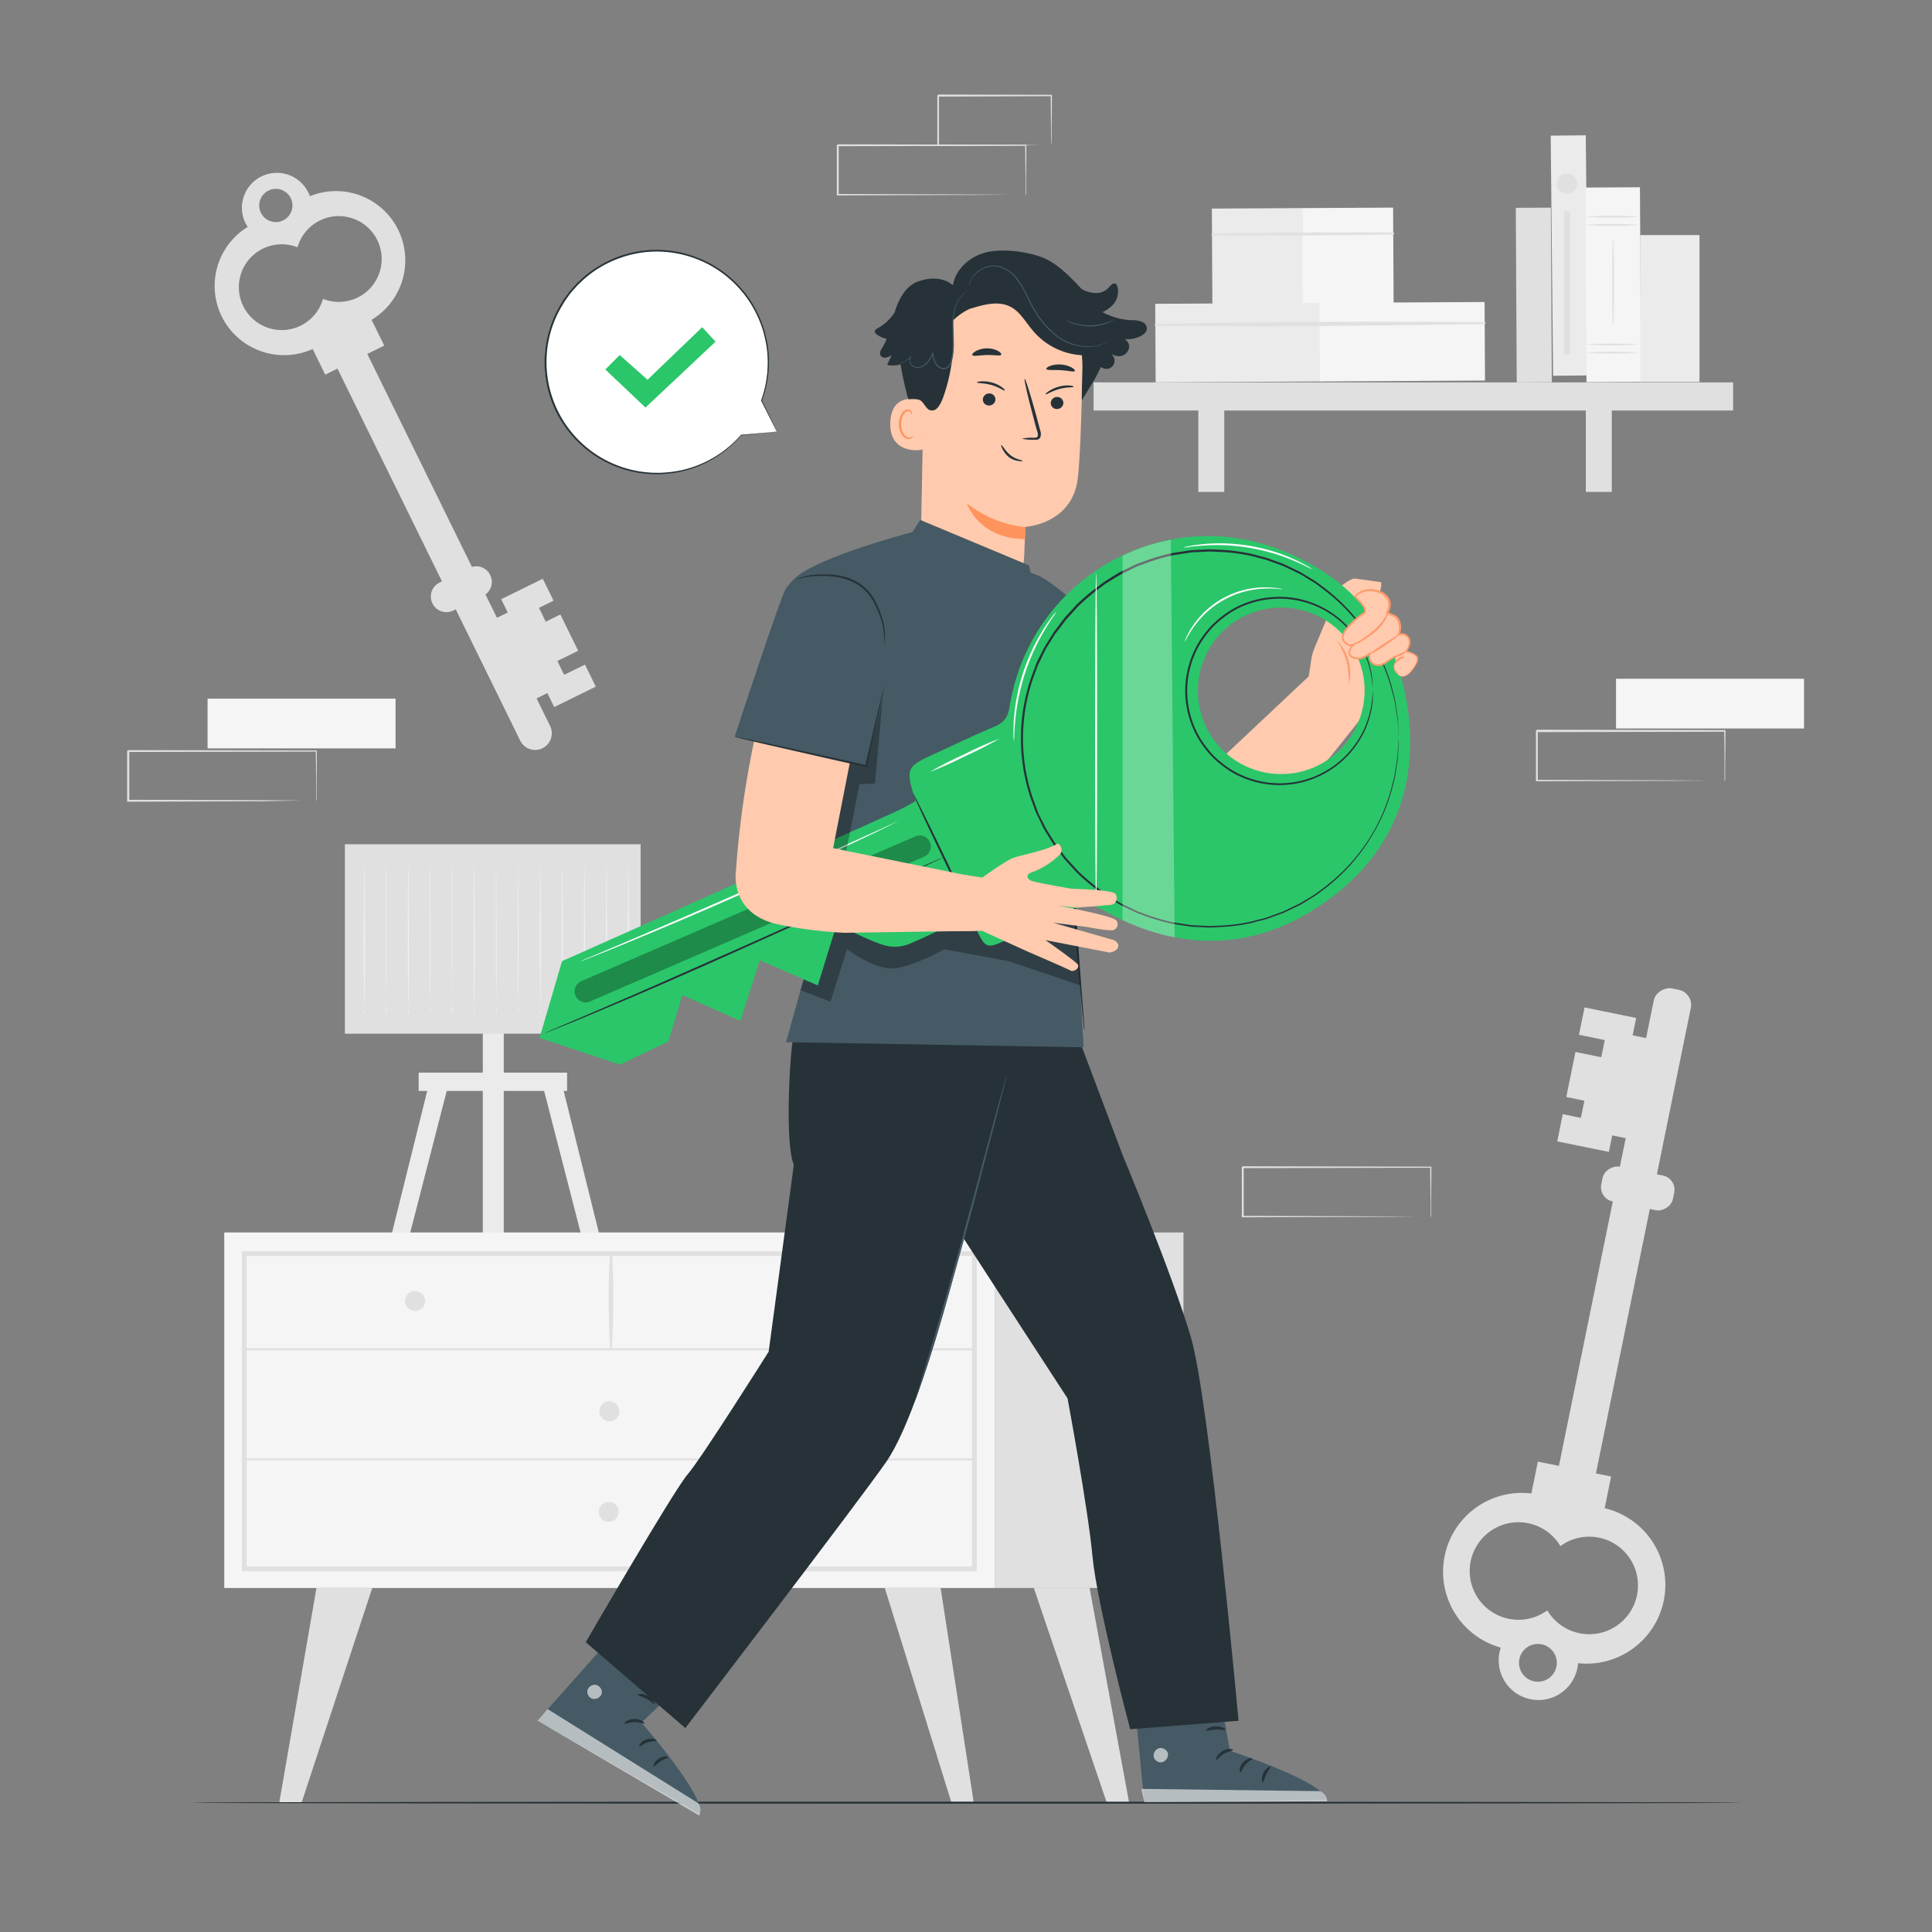 <svg xmlns="http://www.w3.org/2000/svg" viewBox="0 0 500 500"><rect x="0" y="0" width="500" height="500" fill="#808080" stroke="none"/><g id="freepik--background-complete--inject-46"><path d="M92.62,86.64l49.75,101.25a4.3,4.3,0,0,1-2,5.76h0a4.3,4.3,0,0,1-5.75-2L84.9,90.44a4.3,4.3,0,0,1,2-5.76h0A4.31,4.31,0,0,1,92.62,86.64Z" style="fill:#e0e0e0"></path><rect x="123.9" y="166.54" width="23.24" height="5.81" transform="translate(43.21 365.8) rotate(-116.17)" style="fill:#e0e0e0"></rect><path d="M126.86,148.83h0a4,4,0,0,1-1.84,5.39L117.31,158a4,4,0,0,1-5.39-1.84h0a4,4,0,0,1,1.84-5.39l7.71-3.79A4,4,0,0,1,126.86,148.83Z" style="fill:#e0e0e0"></path><polygon points="143.43 182.99 154.19 177.7 151.39 172 146 174.64 144.25 171.06 149.63 168.42 145.02 159.03 141.24 160.89 139.48 157.31 143.26 155.45 140.47 149.78 129.71 155.07 143.43 182.99" style="fill:#e0e0e0"></polygon><rect x="84.73" y="80.28" width="9.82" height="17.02" transform="translate(49.49 208.4) rotate(-116.17)" style="fill:#e0e0e0"></rect><path d="M63.54,57.72a8.91,8.91,0,0,0,.57,1,17.93,17.93,0,0,0-6.72,23.19h0a18,18,0,0,0,24,8.19l13.47-6.63a17.93,17.93,0,0,0,8.19-24h0A17.93,17.93,0,0,0,80.2,50.78c-.13-.35-.27-.7-.43-1a9,9,0,0,0-16.23,8Zm19.24-.65a11.1,11.1,0,1,1,.81,20.28A11.1,11.1,0,1,1,77,64,11.07,11.07,0,0,1,82.78,57.07Zm-7.52-5.76a4.3,4.3,0,1,1-5.76-2A4.32,4.32,0,0,1,75.26,51.31Z" style="fill:#e0e0e0"></path><rect x="350.73" y="318.72" width="138.08" height="9.78" rx="4" transform="translate(820.72 -23.06) rotate(101.52)" style="fill:#e0e0e0"></rect><rect x="407.92" y="277.84" width="26.43" height="6.61" transform="translate(780.74 -75.35) rotate(101.52)" style="fill:#e0e0e0"></rect><rect x="419.29" y="298.13" width="9.16" height="18.93" rx="3.75" transform="translate(809.96 -46.26) rotate(101.53)" style="fill:#e0e0e0"></rect><polygon points="423.44 263.45 410.08 260.72 408.63 267.8 415.31 269.17 414.41 273.61 407.73 272.25 405.35 283.9 410.04 284.86 409.13 289.3 404.44 288.35 403.01 295.39 416.37 298.11 423.44 263.45" style="fill:#e0e0e0"></polygon><rect x="400.76" y="375.95" width="11.17" height="19.35" transform="translate(865.37 64.52) rotate(101.52)" style="fill:#e0e0e0"></rect><path d="M408.22,431.74a9.67,9.67,0,0,0,.18-1.3,20.41,20.41,0,0,0,22.18-16.2h0a20.4,20.4,0,0,0-15.91-24.06l-16.74-3.41a20.39,20.39,0,0,0-24.05,15.91h0A20.38,20.38,0,0,0,388.4,426.4a12.35,12.35,0,0,0-.33,1.23,10.28,10.28,0,0,0,20.15,4.11Zm-17.76-12.8a12.62,12.62,0,1,1,13.37-18.81,12.62,12.62,0,1,1-3.39,16.63A12.61,12.61,0,0,1,390.46,418.94Zm2.76,10.42a4.89,4.89,0,1,1,3.81,5.77A4.89,4.89,0,0,1,393.22,429.36Z" style="fill:#e0e0e0"></path><rect x="392.4" y="53.78" width="9.08" height="45.18" transform="translate(-0.4 2.13) rotate(-0.31)" style="fill:#e0e0e0"></rect><rect x="313.69" y="53.94" width="23.51" height="24.94" transform="translate(-0.35 1.74) rotate(-0.31)" style="fill:#ebebeb"></rect><rect x="337.09" y="53.81" width="23.51" height="24.94" transform="translate(-0.35 1.87) rotate(-0.31)" style="fill:#f5f5f5"></rect><path d="M313.66,60.89q23.44.2,46.92-.21a.25.25,0,0,0,0-.5c-15.62-.09-31.29,0-46.91.28a.22.22,0,0,0,0,.43Z" style="fill:#e0e0e0"></path><rect x="299.02" y="78.52" width="42.72" height="20.33" transform="translate(-0.47 1.72) rotate(-0.31)" style="fill:#ebebeb"></rect><rect x="341.54" y="78.29" width="42.72" height="20.33" transform="translate(-0.47 1.95) rotate(-0.31)" style="fill:#f5f5f5"></rect><path d="M299,84.29c28.38.32,56.86,0,85.24-.43a.25.25,0,0,0,0-.5c-28.38-.15-56.86-.13-85.24.5a.22.22,0,0,0,0,.43Z" style="fill:#e0e0e0"></path><rect x="283.02" y="98.96" width="165.51" height="7.28" style="fill:#e0e0e0"></rect><rect x="310.12" y="102.46" width="6.72" height="24.85" style="fill:#e0e0e0"></rect><rect x="410.41" y="102.46" width="6.72" height="24.85" style="fill:#e0e0e0"></rect><rect x="401.31" y="36.94" width="9.08" height="62.14" transform="matrix(1, -0.01, 0.01, 1, -0.36, 2.18)" style="fill:#ebebeb"></rect><rect x="410.44" y="48.52" width="14.11" height="50.36" transform="translate(-0.39 2.24) rotate(-0.31)" style="fill:#f5f5f5"></rect><path d="M424.32,58.18a50.7,50.7,0,0,1-7.06.24,50.49,50.49,0,0,1-7.05-.24,103.81,103.81,0,0,1,14.11,0Z" style="fill:#e0e0e0"></path><path d="M424.32,56.07a52.62,52.62,0,0,1-7.06.24,52.41,52.41,0,0,1-7.05-.24,99.67,99.67,0,0,1,14.11,0Z" style="fill:#e0e0e0"></path><path d="M424.32,91.26a103.81,103.81,0,0,1-14.11,0,99.67,99.67,0,0,1,14.11,0Z" style="fill:#e0e0e0"></path><path d="M424.32,89.14a99.67,99.67,0,0,1-14.11,0,103.81,103.81,0,0,1,14.11,0Z" style="fill:#e0e0e0"></path><path d="M417.49,84.53c-.14,0-.25-5.08-.25-11.35s.11-11.35.25-11.35.24,5.08.24,11.35S417.62,84.53,417.49,84.53Z" style="fill:#e0e0e0"></path><rect x="424.47" y="60.84" width="15.36" height="38.01" style="fill:#ebebeb"></rect><path d="M408.16,47.52a2.61,2.61,0,1,1-2.61-2.61A2.61,2.61,0,0,1,408.16,47.52Z" style="fill:#e0e0e0"></path><rect x="404.74" y="54.7" width="1.61" height="36.96" style="fill:#e0e0e0"></rect><polygon points="111.55 278.35 100.05 324.69 104.7 324.69 116.64 278.35 111.55 278.35" style="fill:#ebebeb"></polygon><polygon points="144.89 278.35 156.39 324.69 151.73 324.69 139.79 278.35 144.89 278.35" style="fill:#ebebeb"></polygon><rect x="124.95" y="265.75" width="5.42" height="58.93" style="fill:#ebebeb"></rect><rect x="89.26" y="218.49" width="76.53" height="49.03" style="fill:#e0e0e0"></rect><rect x="108.35" y="277.6" width="38.41" height="4.73" style="fill:#ebebeb"></rect><path d="M94.35,261.12a4.5,4.5,0,0,1,.05.9h-.1c-.08-2.4-.14-10.34-.14-19.76,0-5.68,0-10.82.06-14.6,0-1.83,0-3.33.06-4.43q0-.73,0-1.2a1.69,1.69,0,0,1,0-.42,1.69,1.69,0,0,1,0,.42q0,.47,0,1.2c0,1.1,0,2.6.06,4.43,0,3.78,0,8.92.06,14.6,0,9.42-.06,17.36-.14,19.76h-.1A4.5,4.5,0,0,1,94.35,261.12Z" style="fill:#f5f5f5"></path><path d="M100.05,261.12a8.16,8.16,0,0,1,0,.9H100c-.07-2.4-.13-10.34-.13-19.76,0-5.68,0-10.82,0-14.6,0-1.83,0-3.33.06-4.43,0-.49,0-.89,0-1.2a1.24,1.24,0,0,1,0-.42,2.24,2.24,0,0,1,0,.42c0,.31,0,.71,0,1.2,0,1.1,0,2.6.06,4.43,0,3.78,0,8.92,0,14.6,0,9.42,0,17.36-.13,19.76H100A4.85,4.85,0,0,1,100.05,261.12Z" style="fill:#f5f5f5"></path><path d="M105.74,261.12a4.5,4.5,0,0,1,.05.9h-.1c-.08-2.4-.14-10.34-.14-19.76,0-5.68,0-10.82.06-14.6,0-1.83,0-3.33.06-4.43q0-.73,0-1.2a2.7,2.7,0,0,1,0-.42,1.24,1.24,0,0,1,0,.42c0,.31,0,.71,0,1.2,0,1.1,0,2.6.06,4.43,0,3.78,0,8.92.05,14.6,0,9.42-.06,17.36-.14,19.76h-.1A5.8,5.8,0,0,1,105.74,261.12Z" style="fill:#f5f5f5"></path><path d="M111.44,261.12a5.8,5.8,0,0,1,0,.9h-.1c-.08-2.4-.14-10.34-.14-19.76,0-5.68,0-10.82,0-14.6,0-1.83,0-3.33.06-4.43,0-.49,0-.89,0-1.2a1.69,1.69,0,0,1,0-.42,2.7,2.7,0,0,1,0,.42q0,.47,0,1.2c0,1.1,0,2.6.06,4.43,0,3.78,0,8.92.06,14.6,0,9.42-.06,17.36-.14,19.76h-.1A4.5,4.5,0,0,1,111.44,261.12Z" style="fill:#f5f5f5"></path><path d="M117.13,261.12a4.85,4.85,0,0,1,.06.9h-.11c-.08-2.4-.13-10.34-.13-19.76,0-5.68,0-10.82,0-14.6,0-1.83,0-3.33.06-4.43,0-.49,0-.89,0-1.2a2.24,2.24,0,0,1,0-.42,1.24,1.24,0,0,1,0,.42c0,.31,0,.71,0,1.2,0,1.1,0,2.6.06,4.43,0,3.78,0,8.92,0,14.6,0,9.42-.06,17.36-.13,19.76h-.11A8.16,8.16,0,0,1,117.13,261.12Z" style="fill:#f5f5f5"></path><path d="M122.83,261.12a4.5,4.5,0,0,1,0,.9h-.1c-.08-2.4-.14-10.34-.14-19.76,0-5.68,0-10.82.06-14.6,0-1.83,0-3.33.06-4.43q0-.73,0-1.2a1.69,1.69,0,0,1,0-.42,1.69,1.69,0,0,1,0,.42q0,.47,0,1.2c0,1.1,0,2.6.06,4.43,0,3.78,0,8.92.06,14.6,0,9.42-.06,17.36-.14,19.76h-.1A4.5,4.5,0,0,1,122.83,261.12Z" style="fill:#f5f5f5"></path><path d="M128.53,261.12a8.16,8.16,0,0,1,.05.9h-.11c-.08-2.4-.13-10.34-.13-19.76,0-5.68,0-10.82,0-14.6,0-1.83.05-3.33.06-4.43,0-.49,0-.89,0-1.2a1.24,1.24,0,0,1,0-.42,2.24,2.24,0,0,1,0,.42c0,.31,0,.71,0,1.2,0,1.1,0,2.6.06,4.43,0,3.78,0,8.92.05,14.6,0,9.42-.05,17.36-.13,19.76h-.11A4.85,4.85,0,0,1,128.53,261.12Z" style="fill:#f5f5f5"></path><path d="M134.22,261.12a4.5,4.5,0,0,1,.05.9h-.1c-.08-2.4-.14-10.34-.14-19.76,0-5.68,0-10.82.06-14.6,0-1.83,0-3.33.06-4.43q0-.73,0-1.2a2.7,2.7,0,0,1,0-.42,1.69,1.69,0,0,1,0,.42c0,.31,0,.71,0,1.2,0,1.1,0,2.6,0,4.43,0,3.78,0,8.92.06,14.6,0,9.42-.06,17.36-.14,19.76h-.1A5.8,5.8,0,0,1,134.22,261.12Z" style="fill:#f5f5f5"></path><path d="M139.92,261.12a5.8,5.8,0,0,1,.05.9h-.1c-.08-2.4-.14-10.34-.14-19.76,0-5.68,0-10.82.05-14.6,0-1.83.05-3.33.06-4.43,0-.49,0-.89,0-1.2a1.24,1.24,0,0,1,0-.42,2.7,2.7,0,0,1,0,.42c0,.31,0,.71,0,1.2,0,1.1,0,2.6.06,4.43,0,3.78,0,8.92.06,14.6,0,9.42-.06,17.36-.14,19.76h-.1A4.5,4.5,0,0,1,139.92,261.12Z" style="fill:#f5f5f5"></path><path d="M145.61,261.12a4.85,4.85,0,0,1,.06.9h-.11c-.08-2.4-.14-10.34-.14-19.76,0-5.68.05-10.82.06-14.6,0-1.83.05-3.33.06-4.43,0-.49,0-.89,0-1.2a2.24,2.24,0,0,1,0-.42,1.24,1.24,0,0,1,0,.42c0,.31,0,.71,0,1.2,0,1.1,0,2.6.06,4.43,0,3.78,0,8.92.05,14.6,0,9.42-.06,17.36-.13,19.76h-.11A8.16,8.16,0,0,1,145.61,261.12Z" style="fill:#f5f5f5"></path><path d="M151.31,261.12a5.8,5.8,0,0,1,.05.9h-.1c-.08-2.4-.14-10.34-.14-19.76,0-5.68,0-10.82.06-14.6,0-1.83,0-3.33.06-4.43q0-.73,0-1.2a1.69,1.69,0,0,1,0-.42,2.7,2.7,0,0,1,0,.42q0,.47,0,1.2c0,1.1,0,2.6.06,4.43,0,3.78,0,8.92.06,14.6,0,9.42-.06,17.36-.14,19.76h-.1A4.5,4.5,0,0,1,151.31,261.12Z" style="fill:#f5f5f5"></path><path d="M157,261.12a8.16,8.16,0,0,1,.05.9H157c-.08-2.4-.13-10.34-.13-19.76,0-5.68,0-10.82.05-14.6,0-1.83,0-3.33.06-4.43,0-.49,0-.89,0-1.2a1.24,1.24,0,0,1,0-.42,2.24,2.24,0,0,1,0,.42c0,.31,0,.71,0,1.2,0,1.1,0,2.6.06,4.43,0,3.78,0,8.92.05,14.6,0,9.42-.05,17.36-.13,19.76H157A4.85,4.85,0,0,1,157,261.12Z" style="fill:#f5f5f5"></path><path d="M162.7,261.12a4.5,4.5,0,0,1,.05.9h-.1c-.08-2.4-.14-10.34-.14-19.76,0-5.68,0-10.82.06-14.6,0-1.83,0-3.33.06-4.43q0-.73,0-1.2a2.7,2.7,0,0,1,0-.42,1.69,1.69,0,0,1,0,.42q0,.47,0,1.2c0,1.1,0,2.6.06,4.43,0,3.78,0,8.92.06,14.6,0,9.42-.06,17.36-.14,19.76h-.1A5.8,5.8,0,0,1,162.7,261.12Z" style="fill:#f5f5f5"></path><rect x="58.04" y="318.96" width="199.5" height="92.01" style="fill:#f5f5f5"></rect><path d="M252.79,406.63H62.61V323.81H252.79ZM63.85,405.39h187.7V325.05H63.85Z" style="fill:#e0e0e0"></path><rect x="257.54" y="318.96" width="48.74" height="92.01" style="fill:#e0e0e0"></rect><path d="M63.23,349.44H252.17a.25.25,0,0,0,0-.5H63.23a.25.25,0,0,0,0,.5Z" style="fill:#e0e0e0"></path><path d="M158.32,349.19a208.36,208.36,0,0,0,.06-25,.26.26,0,0,0-.51,0,206.3,206.3,0,0,0,.07,25,.19.19,0,0,0,.38,0Z" style="fill:#e0e0e0"></path><path d="M209.17,336.69a2.57,2.57,0,1,1-2.57-2.57A2.58,2.58,0,0,1,209.17,336.69Z" style="fill:#e0e0e0"></path><path d="M110,336.69a2.58,2.58,0,1,1-2.58-2.57A2.58,2.58,0,0,1,110,336.69Z" style="fill:#e0e0e0"></path><path d="M160.28,365.22a2.58,2.58,0,1,1-2.58-2.57A2.58,2.58,0,0,1,160.28,365.22Z" style="fill:#e0e0e0"></path><polygon points="81.9 410.97 72.27 466.53 78.05 466.53 96.34 410.97 81.9 410.97" style="fill:#e0e0e0"></polygon><polygon points="243.43 410.97 252.01 466.53 246.24 466.53 228.98 410.97 243.43 410.97" style="fill:#e0e0e0"></polygon><polygon points="281.99 410.97 292.21 466.53 286.43 466.53 267.55 410.97 281.99 410.97" style="fill:#e0e0e0"></polygon><path d="M160.1,391.26a2.58,2.58,0,1,1-2.57-2.58A2.57,2.57,0,0,1,160.1,391.26Z" style="fill:#e0e0e0"></path><path d="M63.23,377.93H252.17a.25.25,0,0,0,0-.5H63.23a.25.25,0,0,0,0,.5Z" style="fill:#e0e0e0"></path><rect x="418.23" y="175.66" width="48.65" height="12.87" style="fill:#f5f5f5"></rect><path d="M446.31,202.09a2.07,2.07,0,0,1,0-.23l0-.66c0-.61,0-1.45,0-2.54,0-2.22,0-5.41-.08-9.44l.15.15-48.65.1.25-.25h0v3.27c0,1.09,0,2.18,0,3.25v6.33l-.24-.24,34.67.11,10.23.07,2.77,0,.72,0h.26s-.07,0-.22,0h-.7l-2.71,0-10.18.07-34.84.11h-.24v-.24q0-3.1,0-6.33v-6.52h0l.25-.25,48.65.1h.15v.15c0,4.07-.06,7.29-.08,9.53,0,1.07,0,1.91,0,2.5,0,.26,0,.47,0,.64S446.32,202.1,446.31,202.09Z" style="fill:#e0e0e0"></path><path d="M370.21,314.93a1,1,0,0,1,0-.23l0-.66c0-.61,0-1.45,0-2.54,0-2.22-.05-5.41-.09-9.44l.16.15-48.65.1c.11-.11-.25.25.24-.25h0v12.85l-.25-.24,34.67.11,10.24.07,2.77,0,.72,0h.26l-.23,0h-.69l-2.72,0-10.18.07-34.84.11h-.24V302.08h0c.5-.5.14-.14.26-.25l48.65.1h.15v.15c0,4.07-.07,7.29-.09,9.53,0,1.07,0,1.91,0,2.5,0,.26,0,.47,0,.64A1.23,1.23,0,0,1,370.21,314.93Z" style="fill:#e0e0e0"></path><rect x="53.72" y="180.81" width="48.65" height="12.87" style="fill:#f5f5f5"></rect><path d="M81.8,207.24a1.35,1.35,0,0,1,0-.24c0-.17,0-.39,0-.66,0-.6,0-1.45,0-2.53,0-2.22,0-5.42-.08-9.45l.15.15-48.65.1c.11-.11-.25.25.24-.25h0v12.87l-.24-.25,34.67.11,10.23.07,2.77,0,.72,0a.81.81,0,0,1,.26,0h-.23l-.69,0-2.72,0L68,207.37l-34.84.11H32.9V194.37h0c.49-.49.14-.13.25-.24l48.65.09H82v.15c0,4.07-.06,7.29-.08,9.54,0,1.07,0,1.9,0,2.5,0,.26,0,.47,0,.63A1.66,1.66,0,0,1,81.8,207.24Z" style="fill:#e0e0e0"></path><path d="M265.4,50.45a1,1,0,0,1,0-.23v-.66c0-.61,0-1.45,0-2.53,0-2.23-.05-5.42-.08-9.45l.15.15-48.65.1c.11-.11-.25.25.24-.25h0V50.45l-.24-.24,34.67.11,10.23.07,2.77,0,.72,0h.26l-.23,0h-.69l-2.72,0-10.17.06-34.84.12h-.25V37.6h0l.25-.25,48.65.1h.15v.15c0,4.07-.06,7.29-.08,9.54,0,1.06,0,1.9,0,2.49l0,.64A1.23,1.23,0,0,1,265.4,50.45Z" style="fill:#e0e0e0"></path><path d="M272,37.58a.68.68,0,0,1,0-.24c0-.19,0-.41,0-.69,0-.63,0-1.49,0-2.58,0-2.25-.05-5.44-.09-9.36l.18.18L242.77,25c-.23.22.29-.3.24-.25h0v6.62c0,2.15,0,4.24,0,6.24l-.24-.23,20.91.11,6.1.06,1.64,0,.59,0a3.43,3.43,0,0,1-.53,0l-1.6,0-6,.07-21.07.11h-.23v-.24c0-2,0-4.09,0-6.24V24.72h0c-.06.05.47-.47.25-.25l29.23.07h.18v.18c0,4-.07,7.19-.09,9.47,0,1.07,0,1.92-.05,2.54S272,37.59,272,37.58Z" style="fill:#e0e0e0"></path></g><g id="freepik--Floor--inject-46"><path d="M450.92,466.53c0,.15-90,.26-200.91.26s-200.93-.11-200.93-.26,89.94-.26,200.93-.26S450.92,466.39,450.92,466.53Z" style="fill:#263238"></path></g><g id="freepik--speech-bubble--inject-46"><path d="M201,111.7l-4-8.06a28.89,28.89,0,1,0-5.25,8.92v0Z" style="fill:#fff"></path><path d="M201,111.7l-.58.07-1.74.19-6.89.72a.12.12,0,0,1-.11-.09s0,0,0-.06h0l.17.11a28.94,28.94,0,0,1-11.6,8.2A27.76,27.76,0,0,1,176,122.1a31.54,31.54,0,0,1-4.78.59,28.67,28.67,0,0,1-10.39-1.43,29.18,29.18,0,0,1-17.42-15.79,29.1,29.1,0,0,1,1.46-26.33l.92-1.53,1.06-1.44.53-.72.58-.66,1.18-1.32c.4-.42.85-.8,1.28-1.2a13,13,0,0,1,1.31-1.15,26.4,26.4,0,0,1,2.83-2,28.72,28.72,0,0,1,25.05-2.77A29,29,0,0,1,195.9,80.71a31,31,0,0,1,1.81,4.47,37.65,37.65,0,0,1,1,4.4,28.68,28.68,0,0,1-1.52,14.09v-.07c1.26,2.63,2.24,4.66,2.9,6.05.32.66.56,1.18.73,1.54s.24.51.24.51-.11-.19-.28-.53l-.79-1.55-3-5.94a.09.09,0,0,1,0-.07,28.87,28.87,0,0,0,1.39-14,36.83,36.83,0,0,0-1-4.34,30.36,30.36,0,0,0-1.81-4.41,28.76,28.76,0,0,0-28.37-15.63,29.09,29.09,0,0,0-12.4,4.27,25.43,25.43,0,0,0-2.78,2,14,14,0,0,0-1.3,1.13c-.41.4-.85.77-1.25,1.19l-1.16,1.3-.58.65-.52.7-1,1.42-.91,1.51a28.1,28.1,0,0,0-3.84,13.09A28.66,28.66,0,0,0,161,120.89a28.81,28.81,0,0,0,10.25,1.45,33.67,33.67,0,0,0,4.72-.56,28.36,28.36,0,0,0,4.27-1.24,28.91,28.91,0,0,0,11.55-8,.11.11,0,0,1,.15,0,.12.12,0,0,1,0,.13h0l-.1-.14,6.83-.59,1.78-.15Z" style="fill:#263238"></path><polygon points="156.65 95.62 160.38 91.88 167.58 98.28 181.72 84.68 185.18 88.42 167.05 105.48 156.65 95.62" style="fill:#2BC66A"></polygon></g><g id="freepik--Character--inject-46"><path d="M183.36,429.33,166,445.81s17.16,19.59,15,23.64L139.1,445.31,165,416.21Z" style="fill:#455a64"></path><g style="opacity:0.6"><path d="M154.44,436.09a2,2,0,0,0-2.35,1.18,1.91,1.91,0,0,0,1.15,2.35,2.1,2.1,0,0,0,2.49-1.27,2,2,0,0,0-1.47-2.3" style="fill:#fff"></path></g><g style="opacity:0.6"><path d="M139.1,445.31l2.63-3,39,24.37a3.32,3.32,0,0,1,.22,3.17Z" style="fill:#fff"></path></g><path d="M166.77,446c-.13.19-1.19-.34-2.57-.32s-2.44.54-2.57.34.88-1.16,2.56-1.16S166.93,445.86,166.77,446Z" style="fill:#263238"></path><path d="M169.94,450.49c-.07.22-1.15,0-2.36.43s-2,1.19-2.16,1.06.39-1.34,1.9-1.84S170.06,450.29,169.94,450.49Z" style="fill:#263238"></path><path d="M169.15,457.15c-.2-.07.15-1.24,1.34-2s2.41-.62,2.39-.4-1,.45-1.94,1.09S169.37,457.25,169.15,457.15Z" style="fill:#263238"></path><path d="M169.44,441c-.2.13-.94-.72-2.12-1.35s-2.28-.83-2.28-1.07,1.3-.42,2.67.35S169.63,440.88,169.44,441Z" style="fill:#263238"></path><path d="M172.18,436.77c-.05.08-.91-.29-2-1.3a10.56,10.56,0,0,1-1.73-2,11,11,0,0,1-.78-1.36,3.12,3.12,0,0,1-.32-.87,1,1,0,0,1,.58-1.12,1.3,1.3,0,0,1,1.16.1,3,3,0,0,1,.7.58,8.55,8.55,0,0,1,2.11,3.67,4,4,0,0,1,.16,2.42c-.13,0-.2-.91-.71-2.24a10.3,10.3,0,0,0-1.18-2.18,9.58,9.58,0,0,0-.95-1.1c-.36-.39-.73-.62-1-.5s-.11.08-.1.26a2.38,2.38,0,0,0,.23.64,14.5,14.5,0,0,0,.7,1.3,13.5,13.5,0,0,0,1.5,2C171.52,436.12,172.25,436.66,172.18,436.77Z" style="fill:#263238"></path><path d="M171.74,436.89a3.93,3.93,0,0,1,.7-2.32,7.87,7.87,0,0,1,1.69-2.06,7.46,7.46,0,0,1,1.31-.92,2,2,0,0,1,1.95-.21,1.12,1.12,0,0,1,.5,1.1,3.35,3.35,0,0,1-.26.89,5.57,5.57,0,0,1-3.07,2.94c-1.47.56-2.45.28-2.42.2a19.18,19.18,0,0,0,2.18-.73,5.54,5.54,0,0,0,1.86-1.51,5,5,0,0,0,.7-1.21c.21-.47.27-.93.08-1a1.37,1.37,0,0,0-1.14.23,7.33,7.33,0,0,0-1.2.79,8.37,8.37,0,0,0-1.68,1.79C172.13,436.05,171.87,436.93,171.74,436.89Z" style="fill:#263238"></path><path d="M314.18,430.75l4.14,22.36s24.76,8.09,24.92,12.71l-47.11.56-3.48-35.63Z" style="fill:#455a64"></path><g style="opacity:0.6"><path d="M300,452.42a2,2,0,0,0-1.42,2.21,1.89,1.89,0,0,0,2.18,1.43,2.08,2.08,0,0,0,1.49-2.35,2,2,0,0,0-2.43-1.24" style="fill:#fff"></path></g><g style="opacity:0.6"><path d="M296.13,466.38l-.74-3.42,46.29.59a3.35,3.35,0,0,1,1.81,2.62Z" style="fill:#fff"></path></g><path d="M319.11,452.88c0,.24-1.19.31-2.37,1s-1.82,1.7-2,1.61.17-1.46,1.62-2.31S319.17,452.67,319.11,452.88Z" style="fill:#263238"></path><path d="M324.12,455.11c.05.23-1,.6-1.81,1.58s-1.08,2-1.32,2-.35-1.36.7-2.55S324.12,454.88,324.12,455.11Z" style="fill:#263238"></path><path d="M326.84,461.24c-.21.05-.51-1.14.13-2.41s1.75-1.77,1.85-1.57-.61.88-1.12,1.93S327.08,461.22,326.84,461.24Z" style="fill:#263238"></path><path d="M317.15,447.67c-.1.21-1.17-.14-2.51-.08s-2.38.45-2.5.24.9-1,2.48-1.06S317.27,447.49,317.15,447.67Z" style="fill:#263238"></path><path d="M205.44,268.22c-.78.53-2.56,27.36,0,33.24l-6.51,48.35s-17.48,27.75-21,31.79S151.59,425,151.59,425l25.77,22.22s44.78-58.5,52-68.89C240.63,362.08,254,301,254,301l1.74-30.32Z" style="fill:#263238"></path><path d="M240.63,306.9c.78,1.43,35.65,55,35.65,55s5.29,28.39,6.46,40.91,9.75,44.72,9.75,44.72l28.05-2.2s-7.58-82.9-12.28-99.05-17.74-47.38-17.74-47.38l-11-29.21-31.71.59Z" style="fill:#263238"></path><path d="M260.48,278.48a5.72,5.72,0,0,1-.18.87l-.6,2.46c-.55,2.18-1.34,5.25-2.3,9-2,7.61-4.68,18.12-7.84,29.68s-6.25,22-8.6,29.49c-1.18,3.75-2.15,6.78-2.85,8.86l-.81,2.4a4.74,4.74,0,0,1-.32.82,5.35,5.35,0,0,1,.22-.85l.72-2.43c.65-2.15,1.56-5.18,2.69-8.91,2.26-7.52,5.28-17.95,8.45-29.51s5.93-22,8-29.65c1-3.75,1.86-6.81,2.46-9l.69-2.44A6.35,6.35,0,0,1,260.48,278.48Z" style="fill:#455a64"></path><path d="M346.64,152s2.95-2.33,3.9-2.26,6.89.93,6.89.93.37,2.5-1.33,3.32a12.48,12.48,0,0,1-4.23.89l-1.41,1Z" style="fill:#ffcaae"></path><path d="M269.24,160.21l46.46,36.47,23-21.64.63-4.21a14.67,14.67,0,0,1,1-3.48l5.93-14.11,13.89,22.52S326,220.35,320,221.91c-7.89,2.06-47.16-24.53-47.16-24.53Z" style="fill:#ffcaae"></path><path d="M346,165.67a12.52,12.52,0,0,1,3.09,11.5,25.34,25.34,0,0,0-.59-6A25.4,25.4,0,0,0,346,165.67Z" style="fill:#ff9a6c"></path><path d="M239.18,94.67l-.91,47.6c-.32,8.13-.75,20.16,12.12,20.08h0c11.16-.92,14.4-11.37,14.69-19,.14-3.59.26-6.59.3-7,0,0,12.21-.67,13.56-12.67.65-5.81,1-17.87,1.23-28.78A22.51,22.51,0,0,0,259.9,72.17l-1.16-.11C246.16,71.54,239.35,82.08,239.18,94.67Z" style="fill:#ffcaae"></path><path d="M265.41,136.43a29.17,29.17,0,0,1-15.19-6.19s2.94,9.16,15,9.28Z" style="fill:#ff935c"></path><path d="M260,101.09c-.27.06-1.43-.89-3.37-1.44s-3.54-.44-3.71-.64.23-.25.93-.31a8.51,8.51,0,0,1,3,.34,7.75,7.75,0,0,1,2.63,1.31C260,100.77,260.12,101.06,260,101.09Z" style="fill:#263238"></path><path d="M257.62,103.46a1.64,1.64,0,0,1-1.73,1.48,1.56,1.56,0,0,1-1.53-1.63,1.64,1.64,0,0,1,1.73-1.48A1.56,1.56,0,0,1,257.62,103.46Z" style="fill:#263238"></path><path d="M264.46,113.53a12,12,0,0,1,3.05-.24c.48,0,.94-.05,1.05-.37a2.42,2.42,0,0,0-.18-1.43c-.33-1.18-.67-2.42-1-3.73-1.43-5.31-2.41-9.65-2.2-9.71s1.55,4.21,3,9.51l1,3.75a2.79,2.79,0,0,1,.06,1.88,1.21,1.21,0,0,1-.85.61,3.26,3.26,0,0,1-.81,0A12.06,12.06,0,0,1,264.46,113.53Z" style="fill:#263238"></path><path d="M259.13,91.77c-.21.44-1.81.06-3.75.11s-3.53.43-3.75,0c-.09-.21.22-.61.89-1a6.14,6.14,0,0,1,2.85-.72,6,6,0,0,1,2.86.64C258.9,91.16,259.22,91.56,259.13,91.77Z" style="fill:#263238"></path><path d="M278.18,96c-.23.35-1.79-.09-3.69-.2s-3.5.09-3.69-.3c-.08-.18.24-.5.91-.77a6.64,6.64,0,0,1,2.84-.39,7.05,7.05,0,0,1,2.78.76C278,95.48,278.27,95.84,278.18,96Z" style="fill:#263238"></path><path d="M239.27,103.84c-.21-.11-8.5-3.21-8.86,5.45s8.41,7.24,8.44,7S239.27,103.84,239.27,103.84Z" style="fill:#ffcaae"></path><path d="M236.34,112.89s-.16.1-.42.21a1.52,1.52,0,0,1-1.13,0c-.9-.37-1.61-1.86-1.59-3.42a5,5,0,0,1,.51-2.14,1.73,1.73,0,0,1,1.19-1.11.76.76,0,0,1,.87.45c.11.24,0,.41.09.43s.19-.14.14-.5a.94.94,0,0,0-.32-.55,1.14,1.14,0,0,0-.83-.26,2.13,2.13,0,0,0-1.63,1.28,5.13,5.13,0,0,0-.62,2.39c0,1.75.81,3.42,2,3.84a1.6,1.6,0,0,0,1.39-.18C236.31,113.1,236.37,112.91,236.34,112.89Z" style="fill:#ff935c"></path><path d="M264.62,119.28c0-.23-1.66-.3-3.13-1.49a9,9,0,0,1-1.64-1.8c-.39-.52-.66-.84-.74-.79s.05.43.34,1a6.06,6.06,0,0,0,1.63,2.08,4.89,4.89,0,0,0,2.44,1C264.19,119.44,264.61,119.35,264.62,119.28Z" style="fill:#263238"></path><path d="M277.8,100.13c-.2.19-1.68,0-3.63.54s-3.26,1.44-3.5,1.37.07-.32.64-.73a8.71,8.71,0,0,1,2.77-1.25,7.72,7.72,0,0,1,2.92-.27C277.65,99.87,277.9,100,277.8,100.13Z" style="fill:#263238"></path><path d="M275.2,104.37a1.64,1.64,0,0,1-1.73,1.48,1.56,1.56,0,0,1-1.53-1.63,1.64,1.64,0,0,1,1.73-1.48A1.56,1.56,0,0,1,275.2,104.37Z" style="fill:#263238"></path><path d="M296.76,84.62a2,2,0,0,0-.89-1.17,6.06,6.06,0,0,0-3.06-.58,17.38,17.38,0,0,1-7.48-2.09,8.61,8.61,0,0,0,2.26-1.49,5.18,5.18,0,0,0,1.62-5.1,1.14,1.14,0,0,0-.62-.8c-.53-.18-1,.33-1.4.74A4.44,4.44,0,0,1,283,75.79a7.37,7.37,0,0,1-3.1-1l-.1-.12-1.22-1.3h0c-3-3.15-5.61-5.35-8.32-6.53-4-1.72-10.67-2.56-14.89-1.57s-8.06,4.28-8.76,8.56c-2.3-2-5.82-2.13-8.71-1.06l-.07,0c-3.22,1-5.12,4.37-6.14,7.59-.06.17-.11.35-.16.53a12.71,12.71,0,0,1-4.4,4.07c-.31.17-.67.38-.72.74s.24.65.52.86a6.33,6.33,0,0,0,2.55,1.14,14.73,14.73,0,0,1-1.11,2.21c-.38.6-.83,1.32-.53,2a1.36,1.36,0,0,0,1.39.65,4,4,0,0,0,1.5-.63l-1.13,2.52a7.55,7.55,0,0,0,3.47-.14,81.78,81.78,0,0,0,2,9c1.33,0,2.6-.24,3.4.52,1.09,1,1.54,2.93,3.41,2.26,1-.34,1.87-2.29,2.21-3.25A46.87,46.87,0,0,0,246.59,83a15,15,0,0,1,4.75-3.24l-.15.12c3.4-1.07,7.23-2.12,10.38-.46,2.44,1.29,3.83,3.9,5.62,6A17.84,17.84,0,0,0,280,91.93c.38,3.65-.14,8.24,0,11.64l3.28-5.38v0A12.45,12.45,0,0,0,283.9,97l.06-.12h0c.32-.64.62-1.28,1-1.91l0,0a2.12,2.12,0,0,0,3.17-2.74,4.79,4.79,0,0,0-1-1.06,3.35,3.35,0,0,0,3.17.91,2.64,2.64,0,0,0,1.93-2.55A2.27,2.27,0,0,0,291,87.75a7.43,7.43,0,0,0,4.31-.83C296.16,86.46,297,85.69,296.76,84.62Z" style="fill:#263238"></path><path d="M250.31,75.3a9.8,9.8,0,0,0-1.24,1.07,8.63,8.63,0,0,0-1.95,3.95,14.75,14.75,0,0,0-.39,3.05c0,1.11,0,2.3.07,3.55a32.58,32.58,0,0,1,0,4,13.7,13.7,0,0,1-.33,2.07,4.32,4.32,0,0,1-.9,2,1.82,1.82,0,0,1-1.72.53,2.72,2.72,0,0,1-1.5-.91,6.16,6.16,0,0,1-1.08-3.09l.25,0A10,10,0,0,1,240,94a3.6,3.6,0,0,1-2.38,1.21,2.24,2.24,0,0,1-1.23-.25,1.92,1.92,0,0,1-.82-.85,2.06,2.06,0,0,1-.23-1.07,1.51,1.51,0,0,1,.41-.93l.13.12a7.94,7.94,0,0,1-2.64,1.87,7.82,7.82,0,0,1-.81.29,1.09,1.09,0,0,1-.29.06l.27-.11c.19-.07.45-.17.79-.33a7.79,7.79,0,0,0,2.55-1.9l.12.12a1.55,1.55,0,0,0-.12,1.79,1.73,1.73,0,0,0,.74.75,2.21,2.21,0,0,0,1.12.22,3.35,3.35,0,0,0,2.2-1.16,9.92,9.92,0,0,0,1.48-2.43l.18-.38.07.42a6,6,0,0,0,1,2.95,2.39,2.39,0,0,0,1.35.81,1.52,1.52,0,0,0,1.45-.44,4.14,4.14,0,0,0,.84-1.87,14.5,14.5,0,0,0,.32-2,32.19,32.19,0,0,0,0-3.92c0-1.25-.09-2.45,0-3.57a15.15,15.15,0,0,1,.43-3.09,8.5,8.5,0,0,1,2.07-4A5,5,0,0,1,250.31,75.3Z" style="fill:#455a64"></path><path d="M287.23,88l-.1.08-.3.21c-.14.09-.31.2-.52.31a6.36,6.36,0,0,1-.74.37,10.74,10.74,0,0,1-5.18.79,13.71,13.71,0,0,1-7.19-2.88,23.64,23.64,0,0,1-6.05-7.36c-.84-1.48-1.51-3-2.26-4.4a16,16,0,0,0-2.59-3.73,8.3,8.3,0,0,0-3.42-2.2,5.81,5.81,0,0,0-1.82-.26,6.49,6.49,0,0,0-1.68.28,7,7,0,0,0-4,3.17,9.71,9.71,0,0,0-.67,1.78.56.56,0,0,1,0-.12l.06-.37a6.14,6.14,0,0,1,.5-1.35,6.86,6.86,0,0,1,1.39-1.79,7.11,7.11,0,0,1,2.6-1.51,6.47,6.47,0,0,1,1.74-.31A6,6,0,0,1,259,69a8.35,8.35,0,0,1,3.53,2.24A15.78,15.78,0,0,1,265.13,75c.76,1.41,1.43,2.92,2.26,4.39a23.67,23.67,0,0,0,6,7.29,13.57,13.57,0,0,0,7.06,2.89,10.92,10.92,0,0,0,5.11-.69C286.66,88.4,287.21,88,287.23,88Z" style="fill:#455a64"></path><path d="M288.47,82.75A2.27,2.27,0,0,1,288,83a9.15,9.15,0,0,1-1.3.61,12.21,12.21,0,0,1-2,.61,12.84,12.84,0,0,1-5.19,0,12.47,12.47,0,0,1-2.05-.59,10.15,10.15,0,0,1-1.31-.6,2.66,2.66,0,0,1-.44-.28s.68.31,1.81.69a13.55,13.55,0,0,0,2,.52,14.51,14.51,0,0,0,2.55.22,15.35,15.35,0,0,0,2.55-.24,15.82,15.82,0,0,0,2-.54C287.79,83.07,288.44,82.7,288.47,82.75Z" style="fill:#455a64"></path><path d="M255.4,143.61l12.37,5c3,.87,8.82,5.8,12.29,9.13l14.4,19.2-22,26.81Z" style="fill:#455a64"></path><path d="M238.14,134.55l-2,3.14s-29.08,7.58-31.5,13.41c-3.38,8.18,1.06,33.59,1.06,33.59l6.14,54.74-8.4,30.29,77,1.32s-4.67-79.42-5.76-87.82-8.42-36.91-8.42-36.91Z" style="fill:#455a64"></path><path d="M273.41,167.72s0,.09,0,.26.06.44.1.75q.1,1.05.3,2.88c.26,2.5.59,6.13,1,10.61.76,9,1.63,21.36,2.49,35.06s1.66,26.1,2.33,35.07c.34,4.46.61,8.07.8,10.62.09,1.23.16,2.19.21,2.89,0,.31,0,.56,0,.76a1.54,1.54,0,0,1,0,.25.7.7,0,0,1-.05-.25c0-.2-.06-.44-.1-.75q-.1-1-.3-2.88c-.26-2.5-.59-6.13-1-10.61-.76-9-1.63-21.36-2.48-35.07s-1.67-26.09-2.34-35.06c-.34-4.46-.61-8.07-.8-10.62-.09-1.23-.16-2.19-.21-2.89,0-.31,0-.56,0-.76A1.11,1.11,0,0,1,273.41,167.72Z" style="fill:#263238"></path><path d="M207.16,256.28l7.76,2.94,4.31-13.56s7.4,5.67,12.58,4.93,12.57-4.93,12.57-4.93l16.77,3.12L279.51,255l-1.35-22.69-48.57-2.46-14.67,1.72Z" style="opacity:0.3"></path><path d="M160.46,275.53l12.52-6c1.16-3.87,2.33-7.75,3.61-12l15,6.67,5.05-15.68,15,6.51,4.88-15.77c4.33,2,8,3.92,11.84,5.22a10.06,10.06,0,0,0,6.46,0c5.41-2.18,10.59-4.95,16-7.57.78,1.49,1.27,2.36,1.7,3.26,2.57,5.39,2.75,5.47,8.25,2.94,5.86-2.69,11.73-5.36,17.52-8.17,2.46-1.2,4.34-1,6.84.42,19.1,10.73,38.31,11.32,56.77-1.18,17.48-11.85,25.13-28.93,22.55-49.75s-14.38-35.14-33.89-42.42c-30.76-11.47-64.16,8.43-69.28,40.9-.43,2.68-1.41,4.11-3.86,5.13-5,2.09-9.91,4.45-14.84,6.72-8.28,3.8-8.27,3.8-5.64,12.59-1.66.89-3,1.73-4.48,2.39-19.17,8.77-70.24,31.56-87,39l-5.83,19.87Zm191.21-89a21.55,21.55,0,1,1-12.28-27.83A21.42,21.42,0,0,1,351.67,186.56Z" style="fill:#2BC66A"></path><path d="M239.17,221.7,152.7,259.19a2.86,2.86,0,0,1-3.76-1.49h0a2.86,2.86,0,0,1,1.49-3.76l86.46-37.48a2.85,2.85,0,0,1,3.76,1.48h0A2.85,2.85,0,0,1,239.17,221.7Z" style="opacity:0.3"></path><path d="M243.91,222s-.08.06-.25.15l-.77.37-3,1.39-11,5c-9.27,4.23-22.07,10-36.26,16.39s-27.09,12-36.48,15.9c-4.69,2-8.51,3.55-11.15,4.61l-3,1.2-.8.31-.27.08s.08-.05.25-.13l.78-.35,3-1.3,11.09-4.75c9.35-4,22.22-9.71,36.41-16l36.32-16.26,11-4.88,3-1.29.79-.33Z" style="fill:#263238"></path><path d="M253.42,241c-.13.06-4.07-7.88-8.81-17.74s-8.46-17.9-8.34-18,4.08,7.87,8.81,17.74S253.55,241,253.42,241Z" style="fill:#263238"></path><path d="M362,191.18s0-.27-.06-.79-.08-1.31-.15-2.31q0-.77-.09-1.71c-.07-.62-.2-1.3-.31-2s-.24-1.53-.37-2.37a25.47,25.47,0,0,0-.64-2.66,46.24,46.24,0,0,0-5.39-12.93,48.19,48.19,0,0,0-12.34-13.77l-2.09-1.56c-.74-.49-1.52-.93-2.28-1.4s-1.53-1-2.37-1.37l-2.52-1.21-1.28-.61-1.34-.49L328,145c-.93-.31-1.9-.51-2.86-.77a23.91,23.91,0,0,0-2.93-.66,44.05,44.05,0,0,0-6.13-.71c-1.05,0-2.1-.14-3.16-.13l-3.21.17c-.54,0-1.08,0-1.62.1l-1.62.25c-1.08.18-2.17.31-3.26.53a51.07,51.07,0,0,0-6.46,1.9l-1.61.59c-.27.1-.54.19-.8.3l-.78.37-3.13,1.52c-1,.55-2,1.2-3,1.8-.5.31-1,.59-1.5.94l-1.42,1.07a53.71,53.71,0,0,0-5.5,4.67l-2.46,2.72-.62.68-.56.73-1.11,1.49L273.12,164l-1,1.59-1,1.61-.49.8c-.15.28-.28.57-.42.85l-1.64,3.42c-.44,1.19-.88,2.38-1.32,3.59a48,48,0,0,0,0,30.57c.44,1.2.88,2.4,1.31,3.59s1.1,2.28,1.65,3.42l.41.85.49.8,1,1.61,1,1.59,1.12,1.49,1.11,1.49.55.73.62.69c.83.9,1.65,1.81,2.47,2.71a53.6,53.6,0,0,0,5.49,4.67l1.43,1.07c.47.36,1,.63,1.5,1,1,.6,2,1.24,3,1.8l3.13,1.51.78.37.8.31,1.61.59a51,51,0,0,0,6.46,1.89c1.09.23,2.19.35,3.26.53l1.62.25c.54.07,1.08.07,1.62.1l3.21.17c1.06,0,2.11-.09,3.16-.12a45.43,45.43,0,0,0,6.13-.71,26,26,0,0,0,2.93-.67c1-.26,1.93-.46,2.86-.76l2.73-1,1.35-.49,1.28-.61,2.51-1.21c.84-.38,1.59-.92,2.37-1.36s1.54-.92,2.28-1.4l2.1-1.57A48.36,48.36,0,0,0,355,216,46.24,46.24,0,0,0,360.33,203a25.93,25.93,0,0,0,.64-2.65c.13-.85.25-1.64.37-2.38s.24-1.41.31-2,.06-1.19.09-1.7c.07-1,.11-1.78.15-2.31s.06-.79.06-.79,0,.26,0,.79-.05,1.31-.09,2.31c0,.52-.05,1.09-.07,1.71s-.19,1.31-.29,2-.22,1.53-.35,2.38a25.21,25.21,0,0,1-.61,2.67,46.47,46.47,0,0,1-5.33,13A48.59,48.59,0,0,1,342.83,230l-2.11,1.58c-.74.49-1.52.94-2.29,1.42s-1.54,1-2.38,1.38l-2.54,1.23-1.29.61-1.35.5-2.75,1c-.94.32-1.91.52-2.88.78a24.44,24.44,0,0,1-3,.68,46.32,46.32,0,0,1-6.19.73c-1,0-2.11.15-3.18.13l-3.24-.16c-.55,0-1.09,0-1.64-.1l-1.63-.25c-1.09-.18-2.2-.3-3.29-.53a51.58,51.58,0,0,1-6.53-1.9l-1.63-.6c-.27-.1-.55-.19-.81-.3l-.79-.38-3.16-1.52c-1-.56-2-1.21-3.05-1.82-.51-.32-1-.59-1.52-.95l-1.44-1.08a53.61,53.61,0,0,1-5.56-4.72l-2.49-2.73-.63-.69-.56-.75-1.12-1.5-1.13-1.5-1-1.61-1-1.63-.5-.81-.42-.86-1.66-3.45c-.44-1.2-.89-2.41-1.33-3.63a48.44,48.44,0,0,1,0-30.9c.45-1.21.89-2.42,1.33-3.62s1.11-2.31,1.67-3.46c.14-.28.27-.57.42-.85l.49-.82,1-1.62,1-1.61,1.13-1.5,1.12-1.5.57-.75.62-.69c.84-.91,1.67-1.83,2.49-2.73a56,56,0,0,1,5.56-4.72l1.44-1.08c.48-.36,1-.63,1.52-1,1-.61,2-1.26,3.05-1.82l3.16-1.52.79-.38c.26-.11.54-.2.81-.3l1.63-.59a51.49,51.49,0,0,1,6.52-1.91c1.1-.22,2.21-.35,3.3-.53l1.63-.24c.54-.07,1.09-.07,1.64-.11l3.23-.16c1.07,0,2.14.09,3.19.13a46.52,46.52,0,0,1,6.19.73,26.49,26.49,0,0,1,3,.68c1,.27,1.94.47,2.88.78l2.75,1,1.35.5,1.29.61,2.54,1.23c.84.39,1.59.93,2.38,1.39s1.55.92,2.29,1.41l2.11,1.59a48.38,48.38,0,0,1,12.36,13.91,46.23,46.23,0,0,1,5.34,13,26.39,26.39,0,0,1,.61,2.67c.13.85.24,1.65.35,2.39s.23,1.41.29,2,.05,1.2.07,1.71c0,1,.07,1.78.09,2.32S362,191.18,362,191.18Z" style="fill:#263238"></path><path d="M355.29,178.8a1.69,1.69,0,0,1-.05-.39l-.08-1.15q0-.37-.06-.84c0-.31-.1-.64-.16-1a16.62,16.62,0,0,0-.51-2.48,23,23,0,0,0-2.68-6.39,24.15,24.15,0,0,0-31.88-8.83,23.54,23.54,0,0,0-2.93,1.89,26.6,26.6,0,0,0-2.71,2.3,26,26,0,0,0-2.34,2.77,22.94,22.94,0,0,0-3.42,6.59,23.73,23.73,0,0,0,0,15.08,23.11,23.11,0,0,0,3.41,6.58,27.38,27.38,0,0,0,2.35,2.78,26.6,26.6,0,0,0,2.71,2.3,24.74,24.74,0,0,0,2.93,1.89,23.26,23.26,0,0,0,3.12,1.37,24,24,0,0,0,12.56,1.05,24.08,24.08,0,0,0,16.2-11.25,23,23,0,0,0,2.68-6.39,16.62,16.62,0,0,0,.51-2.48c.06-.37.13-.7.16-1l.06-.84.08-1.15a1.69,1.69,0,0,1,.05-.39,1.91,1.91,0,0,1,0,.39c0,.29,0,.67,0,1.15,0,.26,0,.54,0,.85s-.08.65-.13,1a16.63,16.63,0,0,1-.47,2.51,22.71,22.71,0,0,1-2.63,6.49,24.38,24.38,0,0,1-16.37,11.53,24.48,24.48,0,0,1-12.81-1,25.34,25.34,0,0,1-3.18-1.39,24.55,24.55,0,0,1-3-1.92,27.78,27.78,0,0,1-2.77-2.35,27.23,27.23,0,0,1-2.4-2.82A23.78,23.78,0,0,1,308,186.5a24.19,24.19,0,0,1,0-15.41,23.86,23.86,0,0,1,3.49-6.72,28.45,28.45,0,0,1,2.4-2.83,27.67,27.67,0,0,1,2.77-2.34,24.55,24.55,0,0,1,3-1.92,25.34,25.34,0,0,1,3.18-1.39,24.48,24.48,0,0,1,12.81-1A24.3,24.3,0,0,1,352,166.39a22.71,22.71,0,0,1,2.63,6.49,16.63,16.63,0,0,1,.47,2.51c0,.37.11.71.13,1s0,.59,0,.85c0,.48,0,.86,0,1.15A1.91,1.91,0,0,1,355.29,178.8Z" style="fill:#263238"></path><path d="M290.52,143.84v94.28A57,57,0,0,0,304,242.59l-1-102.88A48.54,48.54,0,0,0,290.52,143.84Z" style="fill:#fff;opacity:0.3"></path><path d="M283.68,234.66c-.15,0-.26-19.36-.26-43.24s.11-43.24.26-43.24.26,19.36.26,43.24S283.82,234.66,283.68,234.66Z" style="fill:#fff"></path><path d="M273.37,158.33a7.5,7.5,0,0,1-.75,1.19c-.52.74-1.24,1.84-2.07,3.23a53.93,53.93,0,0,0-2.68,5,60.77,60.77,0,0,0-2.58,6.44,62.67,62.67,0,0,0-1.75,6.72c-.39,2.1-.66,4-.8,5.61s-.23,2.92-.25,3.83a6.85,6.85,0,0,1-.1,1.4,8,8,0,0,1-.1-1.41c0-.9,0-2.22.08-3.85a52.42,52.42,0,0,1,.7-5.67,51.72,51.72,0,0,1,4.36-13.28,53.21,53.21,0,0,1,2.8-5c.89-1.37,1.65-2.44,2.22-3.15A7.69,7.69,0,0,1,273.37,158.33Z" style="fill:#fff"></path><path d="M258.68,191.15a96.2,96.2,0,0,1-8.88,4.53,95.27,95.27,0,0,1-9.11,4.07,94.46,94.46,0,0,1,8.88-4.54A96.57,96.57,0,0,1,258.68,191.15Z" style="fill:#fff"></path><path d="M232.81,212.31s-.06.05-.2.13l-.6.31-2.36,1.17c-2.05,1-5,2.44-8.73,4.18-7.38,3.49-17.64,8.21-29,13.25s-21.8,9.43-29.36,12.54c-3.78,1.56-6.84,2.8-9,3.64l-2.45.95-.64.24-.22.06s.06-.05.2-.11l.62-.29,2.42-1,8.9-3.79c7.52-3.19,17.89-7.64,29.29-12.67s21.67-9.71,29.1-13.11l8.79-4,2.4-1.08.63-.27Z" style="fill:#fff"></path><path d="M331.89,152.47c0,.1-1.73-.25-4.51-.15a23.52,23.52,0,0,0-18.41,9.9c-1.62,2.26-2.27,3.89-2.36,3.84a4.76,4.76,0,0,1,.43-1.14,19.16,19.16,0,0,1,1.63-2.91A22.64,22.64,0,0,1,327.37,152a20.86,20.86,0,0,1,3.33.24A4.91,4.91,0,0,1,331.89,152.47Z" style="fill:#fff"></path><path d="M339.56,147.29a6.83,6.83,0,0,1-1.24-.56c-.77-.4-1.91-.93-3.34-1.55s-3.16-1.25-5.11-1.87a57,57,0,0,0-6.49-1.53,54.85,54.85,0,0,0-6.63-.68,51.9,51.9,0,0,0-5.44.1c-1.55.11-2.81.24-3.67.36a6.12,6.12,0,0,1-1.35.13,6.83,6.83,0,0,1,1.32-.33c.86-.18,2.11-.37,3.66-.53a45.87,45.87,0,0,1,5.5-.21,53.72,53.72,0,0,1,6.7.64,52.69,52.69,0,0,1,6.54,1.59,45.11,45.11,0,0,1,5.12,2c1.42.66,2.54,1.25,3.29,1.7A7.07,7.07,0,0,1,339.56,147.29Z" style="fill:#fff"></path><polygon points="219.02 220.21 222.43 202.95 226.45 202.79 228.46 180.33 224.14 198.21 219.75 197.23 215.6 219.51 219.02 220.21" style="opacity:0.3"></polygon><path d="M254.23,227.11s6-4.36,8-5.09,9-2,11.45-3.71a1.81,1.81,0,0,1,.34,3.09,20.33,20.33,0,0,1-7,4.38c-1.76.52-1.2,1.79.06,2.23s10.25,2,10.25,2,10.45.23,11.31,1.29a1.83,1.83,0,0,1-.71,2.78c-.62.22-9.59.82-9.59.82l-4.61-.55s14.33,2.65,15.15,3.85a1.58,1.58,0,0,1-.63,2.47c-.73.44-7.05-.79-7.05-.79l-8.61-1.07,15.67,4.49s1.42.61,1.12,1.79-2.24,1.43-2.24,1.43l-16.57-3.22S278.7,249,279,249.7c.38,1-1.29,1.9-1.93,1.49s-11-4.87-11-4.87l-11.89-5.41-7.87.09,3.42-14.58Z" style="fill:#ffcaae"></path><path d="M218.61,241.41l33.79-.5-.65-14.07-36.15-7.33,5.21-26.57-24.65-5.69a249.89,249.89,0,0,0-5.71,38.24s-1.69,10.65,10.37,13.61A109.52,109.52,0,0,0,218.61,241.41Z" style="fill:#ffcaae"></path><path d="M190.14,190.61l34,7.6s5.94-22.14,6.14-28.28-8.21-25.57-20.07-21.64c0,0-3.58-.72-6.85,4.07C202.05,154.29,190.14,190.61,190.14,190.61Z" style="fill:#455a64"></path><path d="M228.8,166.74a18.85,18.85,0,0,0-.37-4.94,22,22,0,0,0-1.84-5,12.65,12.65,0,0,0-4-5.09,14.08,14.08,0,0,0-6-2.37,27.64,27.64,0,0,0-5.37-.25,19.85,19.85,0,0,0-3.6.45c-.84.19-1.28.37-1.3.33s.1-.08.31-.17a6.5,6.5,0,0,1,.94-.36,17,17,0,0,1,3.62-.62,25.79,25.79,0,0,1,5.47.15,14.22,14.22,0,0,1,6.25,2.42,13,13,0,0,1,4.09,5.3,21,21,0,0,1,1.76,5.17,13.69,13.69,0,0,1,.24,3.68,8.71,8.71,0,0,1-.13,1C228.85,166.62,228.82,166.74,228.8,166.74Z" style="fill:#263238"></path><path d="M228.8,177.75s0,.14-.05.41-.13.69-.22,1.15c-.22,1.07-.52,2.51-.9,4.29-.82,3.72-1.95,8.81-3.25,14.67l0,.24-.25,0L217.32,197l-19.24-4.38-5.82-1.38-1.57-.4a2.41,2.41,0,0,1-.55-.18,2.39,2.39,0,0,1,.57.07l1.6.31,5.85,1.22,19.28,4.24,6.75,1.51-.3.19,3.43-14.62c.43-1.76.79-3.2,1.05-4.26l.3-1.13A1.71,1.71,0,0,1,228.8,177.75Z" style="fill:#263238"></path><path d="M362.4,175a2.1,2.1,0,0,0,2.08-.58c1.1-1,2.93-3.5,2.14-4.45a5.84,5.84,0,0,0-2.81-1.34s1.46-1.84.83-3.19a2.07,2.07,0,0,0-2.71-1.14,4.33,4.33,0,0,0,.05-3.56,2.34,2.34,0,0,0-1.26-1.34l-1.74-.76s1.55-2.32-.22-4.25a4.46,4.46,0,0,0-1.36-1,5.73,5.73,0,0,0-6.77,1h0c1.4,1.39,3,2.94,2.63,4.09,0,0-7.35,4.87-5.45,7.45,1.22,1.67,2.5.92,2.5.92s-1.82,1.66-.86,2.76a2.07,2.07,0,0,0,1.15.62,3.28,3.28,0,0,0,2.76-.4l1.21-.68a2.39,2.39,0,0,0,.5,2.41,2.22,2.22,0,0,0,.27.19,2.69,2.69,0,0,0,2.93-.09L361,170l.24,1.34S359.63,173.15,362.4,175Z" style="fill:#ffcaae"></path><path d="M362.4,175a3.88,3.88,0,0,1-.93-.71,2.78,2.78,0,0,1-.72-1.22,2.22,2.22,0,0,1,.4-1.9l0,.1c-.08-.42-.16-.87-.25-1.34l.21.09-1.63,1.1-.89.6a3.53,3.53,0,0,1-1.06.54,2.74,2.74,0,0,1-2.49-.45,2,2,0,0,1-.72-1.22,3.25,3.25,0,0,1,.08-1.45l.3.24c-.59.32-1.13.68-1.81,1a3.47,3.47,0,0,1-2.23.15,2.67,2.67,0,0,1-1.11-.48,1.44,1.44,0,0,1-.58-1.16,2.43,2.43,0,0,1,.42-1.2,5.53,5.53,0,0,1,.79-1l.28.38a1.86,1.86,0,0,1-1.66,0,2.94,2.94,0,0,1-1.23-1.11,2,2,0,0,1-.18-1.7,5,5,0,0,1,.77-1.49,20.93,20.93,0,0,1,5-4.51l-.1.14a1.8,1.8,0,0,0-.35-1.33,8.68,8.68,0,0,0-1-1.28c-.39-.42-.79-.82-1.19-1.22l-.18-.17.17-.19a5.35,5.35,0,0,1,3.25-1.69,6.78,6.78,0,0,1,3.52.49,4.06,4.06,0,0,1,2.48,2.4,4,4,0,0,1-.51,3.3l-.1-.35,1.79.79a2.6,2.6,0,0,1,1.35,1.51,4.72,4.72,0,0,1-.11,3.69l-.26-.31a2.36,2.36,0,0,1,1.93.09,2.59,2.59,0,0,1,1.14,1.45,2.76,2.76,0,0,1-.18,1.72,5.83,5.83,0,0,1-.79,1.38l-.1-.28a7.08,7.08,0,0,1,2.25.87,1.84,1.84,0,0,1,.8.85,1.89,1.89,0,0,1-.07,1.09,8.37,8.37,0,0,1-1.87,2.82,2.84,2.84,0,0,1-1.83,1,1.67,1.67,0,0,1-.55,0c-.12,0-.18-.06-.18-.07a2.38,2.38,0,0,0,.72,0,2.8,2.8,0,0,0,1.71-1.06,8.51,8.51,0,0,0,1.74-2.76,1.58,1.58,0,0,0,0-.91,1.55,1.55,0,0,0-.68-.69,6.69,6.69,0,0,0-2.15-.78l-.26-.06.16-.22a3.66,3.66,0,0,0,.86-2.78,2.16,2.16,0,0,0-1-1.19,1.93,1.93,0,0,0-1.58-.06l-.52.19.26-.5a4.33,4.33,0,0,0,0-3.32,2.07,2.07,0,0,0-1.11-1.23l-1.79-.78-.25-.11.15-.25a3.54,3.54,0,0,0,.44-2.87,3.59,3.59,0,0,0-2.2-2.09,6.35,6.35,0,0,0-3.26-.45,4.85,4.85,0,0,0-2.94,1.53v-.36c.41.4.81.81,1.21,1.23a9.58,9.58,0,0,1,1.08,1.37,2.22,2.22,0,0,1,.4,1.75l0,.09-.08.06a20.89,20.89,0,0,0-4.86,4.36c-.6.82-1.09,1.88-.58,2.64a2.5,2.5,0,0,0,1,.93,1.41,1.41,0,0,0,1.22,0l1.4-.71-1.12,1.09a3.08,3.08,0,0,0-1.06,1.82c-.05.64.66,1.07,1.31,1.19a3,3,0,0,0,2-.1c.59-.27,1.19-.65,1.77-1l.43-.23-.14.47a2,2,0,0,0,.49,2.24,2.36,2.36,0,0,0,2.16.42,8.64,8.64,0,0,0,1.87-1.07l1.65-1.06.17-.12,0,.2c.07.48.15.93.22,1.35v0l0,0a2.07,2.07,0,0,0-.41,1.71,2.82,2.82,0,0,0,.65,1.18C362.07,174.8,362.42,175,362.4,175Z" style="fill:#ff9a6c"></path><path d="M359.35,157.94a3.78,3.78,0,0,1-.5,1.81,11.29,11.29,0,0,1-2.78,3.62,21.24,21.24,0,0,1-3.73,2.59,6.54,6.54,0,0,1-1.69.8,6.93,6.93,0,0,1,1.5-1.12,31.84,31.84,0,0,0,3.57-2.66,13.48,13.48,0,0,0,2.8-3.39C359.07,158.6,359.27,157.91,359.35,157.94Z" style="fill:#ff9a6c"></path><path d="M362,163.85c.07,0-.07.63-.79,1.21s-1.69,1.22-2.79,2a22.28,22.28,0,0,1-4.15,2.46,22.15,22.15,0,0,1,3.86-2.89c1.1-.74,2.14-1.38,2.86-1.84A6.94,6.94,0,0,0,362,163.85Z" style="fill:#ff9a6c"></path><path d="M364,168.55c.08.11-.54.69-1.47,1.1s-1.78.48-1.81.34.71-.43,1.6-.82S363.94,168.43,364,168.55Z" style="fill:#ff9a6c"></path><path d="M363.57,170c0,.15-.69.29-1.37.78s-1.05,1.08-1.19,1,.07-.87.89-1.45S363.59,169.9,363.57,170Z" style="fill:#ff9a6c"></path></g></svg>